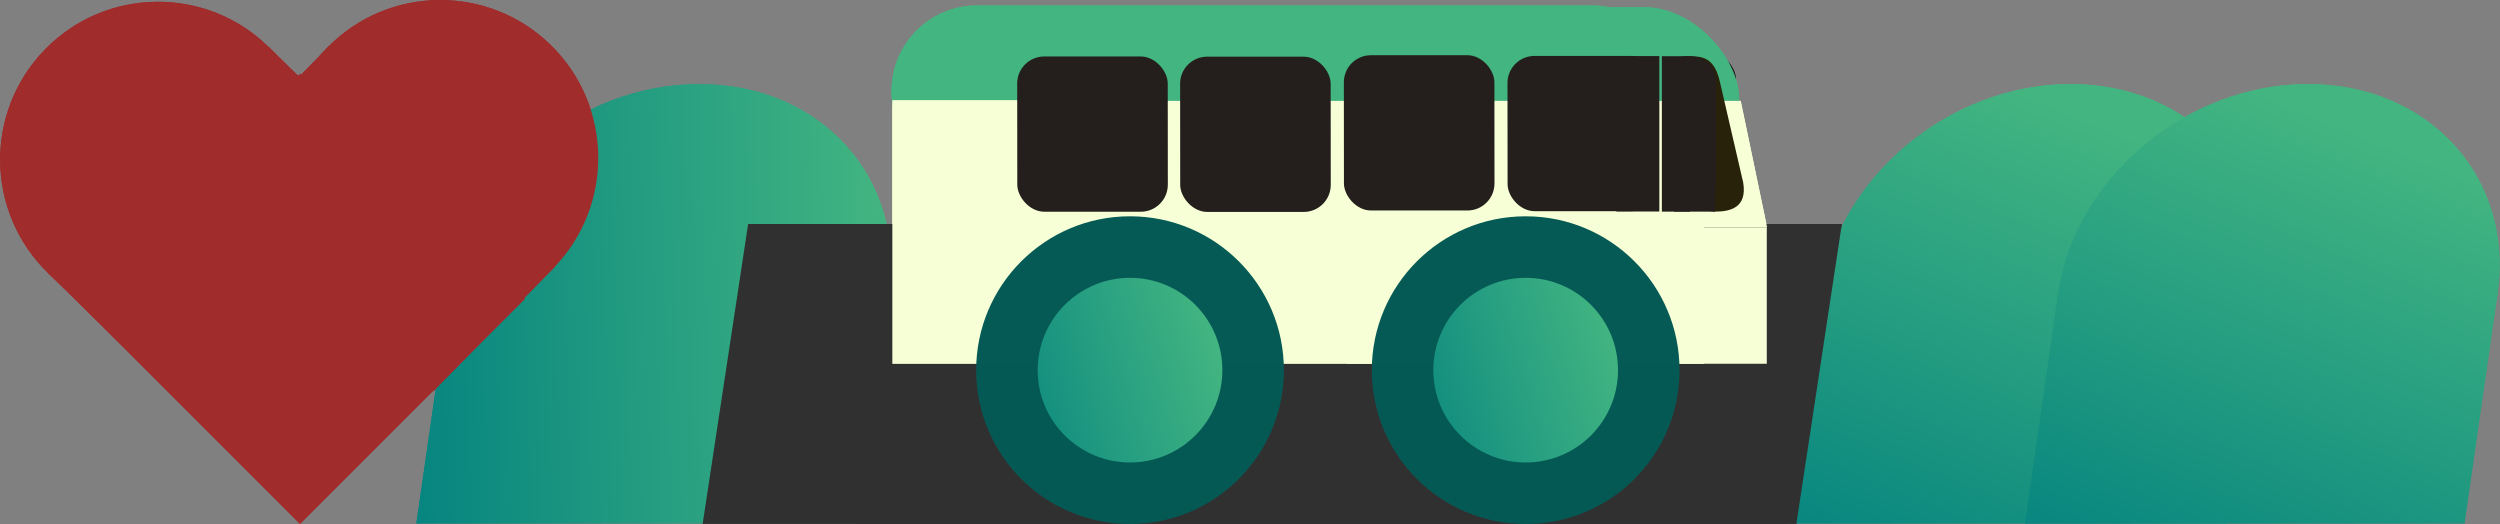<?xml version="1.0" encoding="UTF-8" standalone="no"?>
<svg
   xmlns:dc="http://purl.org/dc/elements/1.1/"
   xmlns:cc="http://creativecommons.org/ns#"
   xmlns:rdf="http://www.w3.org/1999/02/22-rdf-syntax-ns#"
   xmlns:svg="http://www.w3.org/2000/svg"
   xmlns="http://www.w3.org/2000/svg"
   xmlns:xlink="http://www.w3.org/1999/xlink"
   xmlns:sodipodi="http://sodipodi.sourceforge.net/DTD/sodipodi-0.dtd"
   xmlns:inkscape="http://www.inkscape.org/namespaces/inkscape"
   sodipodi:docname="vroom-logo.svg"
   inkscape:version="1.0alpha (9dee831, 2019-01-15)"
   id="svg2695"
   version="1.1"
   viewBox="0 0 150.502 31.551"
   height="31.551mm"
   width="150.502mm">
  <rect x="0" y="0" width="150.502" height="31.551" fill="#808080" stroke="none"/>
  <defs
     id="defs2689">
    <linearGradient
       inkscape:collect="always"
       xlink:href="#linearGradient2280"
       id="linearGradient2172"
       x1="85.891"
       y1="61.076"
       x2="117.025"
       y2="55.862"
       gradientUnits="userSpaceOnUse" />
    <linearGradient
       inkscape:collect="always"
       id="linearGradient2280">
      <stop
         style="stop-color:#008080;stop-opacity:1"
         offset="0"
         id="stop2276" />
      <stop
         style="stop-color:#43b581;stop-opacity:1"
         offset="1"
         id="stop2278" />
    </linearGradient>
    <linearGradient
       inkscape:collect="always"
       xlink:href="#linearGradient2280"
       id="linearGradient2174"
       x1="283.637"
       y1="150.385"
       x2="296.175"
       y2="119.402"
       gradientUnits="userSpaceOnUse" />
    <linearGradient
       inkscape:collect="always"
       xlink:href="#linearGradient2280"
       id="linearGradient2176"
       x1="65.322"
       y1="70.532"
       x2="78.677"
       y2="66.616"
       gradientUnits="userSpaceOnUse" />
    <linearGradient
       inkscape:collect="always"
       xlink:href="#linearGradient2280"
       id="linearGradient2178"
       x1="81.03"
       y1="69.491"
       x2="94.515"
       y2="65.514"
       gradientUnits="userSpaceOnUse"
       spreadMethod="repeat" />
    <linearGradient
       y2="119.402"
       x2="296.175"
       y1="150.385"
       x1="283.637"
       gradientUnits="userSpaceOnUse"
       id="linearGradient3415"
       xlink:href="#linearGradient2280"
       inkscape:collect="always" />
    <linearGradient
       y2="119.402"
       x2="296.175"
       y1="150.385"
       x1="283.637"
       gradientUnits="userSpaceOnUse"
       id="linearGradient3417"
       xlink:href="#linearGradient2280"
       inkscape:collect="always" />
    <linearGradient
       y2="119.402"
       x2="296.175"
       y1="150.385"
       x1="283.637"
       gradientUnits="userSpaceOnUse"
       id="linearGradient3419"
       xlink:href="#linearGradient2280"
       inkscape:collect="always" />
    <linearGradient
       y2="119.402"
       x2="296.175"
       y1="150.385"
       x1="283.637"
       gradientUnits="userSpaceOnUse"
       id="linearGradient3421"
       xlink:href="#linearGradient2280"
       inkscape:collect="always" />
    <linearGradient
       y2="119.402"
       x2="296.175"
       y1="150.385"
       x1="283.637"
       gradientUnits="userSpaceOnUse"
       id="linearGradient3423"
       xlink:href="#linearGradient2280"
       inkscape:collect="always" />
    <linearGradient
       y2="119.402"
       x2="296.175"
       y1="150.385"
       x1="283.637"
       gradientUnits="userSpaceOnUse"
       id="linearGradient3425"
       xlink:href="#linearGradient2280"
       inkscape:collect="always" />
    <linearGradient
       y2="55.862"
       x2="117.025"
       y1="61.076"
       x1="85.891"
       gradientUnits="userSpaceOnUse"
       id="linearGradient3427"
       xlink:href="#linearGradient2280"
       inkscape:collect="always" />
    <linearGradient
       y2="55.862"
       x2="117.025"
       y1="61.076"
       x1="85.891"
       gradientUnits="userSpaceOnUse"
       id="linearGradient3429"
       xlink:href="#linearGradient2280"
       inkscape:collect="always" />
    <linearGradient
       y2="55.862"
       x2="117.025"
       y1="61.076"
       x1="85.891"
       gradientUnits="userSpaceOnUse"
       id="linearGradient3521"
       xlink:href="#linearGradient2280"
       inkscape:collect="always" />
    <linearGradient
       y2="55.862"
       x2="117.025"
       y1="61.076"
       x1="85.891"
       gradientUnits="userSpaceOnUse"
       id="linearGradient3523"
       xlink:href="#linearGradient2280"
       inkscape:collect="always" />
    <linearGradient
       y2="55.862"
       x2="117.025"
       y1="61.076"
       x1="85.891"
       gradientUnits="userSpaceOnUse"
       id="linearGradient3525"
       xlink:href="#linearGradient2280"
       inkscape:collect="always" />
    <linearGradient
       y2="119.402"
       x2="296.175"
       y1="150.385"
       x1="283.637"
       gradientUnits="userSpaceOnUse"
       id="linearGradient3527"
       xlink:href="#linearGradient2280"
       inkscape:collect="always" />
    <linearGradient
       y2="119.402"
       x2="296.175"
       y1="150.385"
       x1="283.637"
       gradientUnits="userSpaceOnUse"
       id="linearGradient3529"
       xlink:href="#linearGradient2280"
       inkscape:collect="always" />
    <linearGradient
       y2="119.402"
       x2="296.175"
       y1="150.385"
       x1="283.637"
       gradientUnits="userSpaceOnUse"
       id="linearGradient3531"
       xlink:href="#linearGradient2280"
       inkscape:collect="always" />
    <linearGradient
       y2="119.402"
       x2="296.175"
       y1="150.385"
       x1="283.637"
       gradientUnits="userSpaceOnUse"
       id="linearGradient3533"
       xlink:href="#linearGradient2280"
       inkscape:collect="always" />
    <linearGradient
       y2="119.402"
       x2="296.175"
       y1="150.385"
       x1="283.637"
       gradientUnits="userSpaceOnUse"
       id="linearGradient3535"
       xlink:href="#linearGradient2280"
       inkscape:collect="always" />
    <linearGradient
       y2="119.402"
       x2="296.175"
       y1="150.385"
       x1="283.637"
       gradientUnits="userSpaceOnUse"
       id="linearGradient3537"
       xlink:href="#linearGradient2280"
       inkscape:collect="always" />
    <linearGradient
       y2="119.402"
       x2="296.175"
       y1="150.385"
       x1="283.637"
       gradientUnits="userSpaceOnUse"
       id="linearGradient3539"
       xlink:href="#linearGradient2280"
       inkscape:collect="always" />
    <linearGradient
       y2="66.616"
       x2="78.677"
       y1="70.532"
       x1="65.322"
       gradientUnits="userSpaceOnUse"
       id="linearGradient3541"
       xlink:href="#linearGradient2280"
       inkscape:collect="always" />
    <linearGradient
       spreadMethod="repeat"
       y2="65.514"
       x2="94.515"
       y1="69.491"
       x1="81.03"
       gradientUnits="userSpaceOnUse"
       id="linearGradient3543"
       xlink:href="#linearGradient2280"
       inkscape:collect="always" />
  </defs>
  <sodipodi:namedview
     inkscape:window-maximized="0"
     inkscape:window-y="0"
     inkscape:window-x="89"
     inkscape:window-height="868"
     inkscape:window-width="1403"
     fit-margin-bottom="0"
     fit-margin-right="0"
     fit-margin-left="0"
     fit-margin-top="0"
     showgrid="false"
     inkscape:document-rotation="0"
     inkscape:current-layer="layer1"
     inkscape:document-units="mm"
     inkscape:cy="-132.09536"
     inkscape:cx="267.75443"
     inkscape:zoom="0.98994949"
     inkscape:pageshadow="2"
     inkscape:pageopacity="0.0"
     borderopacity="1.0"
     bordercolor="#666666"
     pagecolor="#ffffff"
     id="base" />
  <g
     transform="translate(-26.802,-11.439)"
     id="layer1"
     inkscape:groupmode="layer"
     inkscape:label="Layer 1">
    <g
       inkscape:export-ydpi="97.461479"
       inkscape:export-xdpi="97.461479"
       transform="matrix(1,0,-0.137,0.952,-28.847,-21.283)"
       id="g1008-2-5"
       style="opacity:1;fill:url(#linearGradient3525);fill-opacity:1;stop-opacity:1">
      <ellipse
         style="fill:url(#linearGradient3521);fill-opacity:1;stroke-width:0.207;stroke-miterlimit:4;stroke-dasharray:none;stroke-dashoffset:0"
         id="path954-26-9"
         cx="103.188"
         cy="52.917"
         rx="13.228"
         ry="13.229" />
      <rect
         style="fill:url(#linearGradient3523);fill-opacity:1;stroke-width:0.2;stroke-miterlimit:4;stroke-dasharray:none;stroke-dashoffset:0"
         id="rect1004-1-8"
         width="26.458"
         height="14.552"
         x="89.958"
         y="52.917" />
    </g>
    <g
       style="fill:url(#linearGradient3539);fill-opacity:1"
       inkscape:export-ydpi="97.461479"
       inkscape:export-xdpi="97.461479"
       transform="translate(-143.03,-112.544)"
       id="g2268">
      <g
         transform="matrix(1,0,-0.137,0.952,196.733,91.261)"
         id="g1008-1-0-4"
         style="opacity:1;fill:url(#linearGradient3531);fill-opacity:1;stop-opacity:1">
        <ellipse
           style="fill:url(#linearGradient3527);fill-opacity:1;stroke-width:0.207;stroke-miterlimit:4;stroke-dasharray:none;stroke-dashoffset:0"
           id="path954-2-6-8"
           ry="13.229"
           rx="13.228"
           cy="52.917"
           cx="103.188" />
        <rect
           style="fill:url(#linearGradient3529);fill-opacity:1;stroke-width:0.2;stroke-miterlimit:4;stroke-dasharray:none;stroke-dashoffset:0"
           id="rect1004-7-1-1"
           width="26.458"
           height="14.552"
           x="89.958"
           y="52.917" />
      </g>
      <g
         style="opacity:1;fill:url(#linearGradient3537);fill-opacity:1;stop-opacity:1"
         id="g1008-1-9-59-0"
         transform="matrix(1,0,-0.137,0.952,211.021,91.261)">
        <ellipse
           id="path954-2-3-4-3"
           style="fill:url(#linearGradient3533);fill-opacity:1;stroke-width:0.207;stroke-miterlimit:4;stroke-dasharray:none;stroke-dashoffset:0"
           ry="13.229"
           rx="13.228"
           cy="52.917"
           cx="103.188" />
        <rect
           y="52.917"
           x="89.958"
           height="14.552"
           width="26.458"
           id="rect1004-7-6-9-0"
           style="fill:url(#linearGradient3535);fill-opacity:1;stroke-width:0.2;stroke-miterlimit:4;stroke-dasharray:none;stroke-dashoffset:0" />
      </g>
    </g>
    <rect
       inkscape:export-ydpi="97.461479"
       inkscape:export-xdpi="97.461479"
       y="25.202"
       x="75.621"
       height="18.251"
       width="65.843"
       id="rect1186-0-4"
       style="fill:#303030;fill-opacity:1;stroke:none;stroke-width:0.597;stroke-miterlimit:4;stroke-dasharray:none;stroke-dashoffset:0;stroke-opacity:1"
       transform="matrix(1,0,-0.15,0.989,0,0)" />
    <g
       inkscape:export-ydpi="97.461479"
       inkscape:export-xdpi="97.461479"
       transform="matrix(0.905,0,0,0.905,34.233,-30.59)"
       style="fill:#a02c2c;fill-opacity:1"
       id="g1371-9-4">
      <g
         style="opacity:1;fill:#a02c2c;fill-opacity:1;stop-opacity:1"
         id="g1008-7-6-2-1-4"
         transform="matrix(-0.555,0.568,0.568,0.555,29.514,-30.915)">
        <g
           id="g1111-1-28-7-4"
           style="fill:#a02c2c;fill-opacity:1">
          <ellipse
             ry="13.229"
             rx="13.228"
             cy="52.917"
             cx="103.188"
             id="path954-5-8-9-7-7"
             style="fill:#a02c2c;fill-opacity:1;stroke-width:0.207;stroke-miterlimit:4;stroke-dasharray:none;stroke-dashoffset:0" />
          <rect
             y="52.917"
             x="89.958"
             height="14.552"
             width="26.458"
             id="rect1004-3-7-7-1-6"
             style="fill:#a02c2c;fill-opacity:1;stroke-width:0.2;stroke-miterlimit:4;stroke-dasharray:none;stroke-dashoffset:0" />
        </g>
      </g>
      <g
         transform="matrix(-0.568,-0.555,-0.555,0.568,109.06,84.159)"
         id="g1008-7-6-2-3-1-3"
         style="opacity:1;fill:#a02c2c;fill-opacity:1;stop-opacity:1">
        <g
           style="fill:#a02c2c;fill-opacity:1"
           id="g1111-1-28-6-5-1">
          <ellipse
             style="fill:#a02c2c;fill-opacity:1;stroke-width:0.207;stroke-miterlimit:4;stroke-dasharray:none;stroke-dashoffset:0"
             id="path954-5-8-9-1-9-7"
             cx="103.188"
             cy="52.917"
             rx="13.228"
             ry="13.229" />
          <rect
             style="fill:#a02c2c;fill-opacity:1;stroke-width:0.2;stroke-miterlimit:4;stroke-dasharray:none;stroke-dashoffset:0"
             id="rect1004-3-7-7-2-7-5"
             width="26.458"
             height="14.552"
             x="89.944"
             y="52.735" />
        </g>
      </g>
      <rect
         y="28.012"
         x="44.619"
         height="21.167"
         width="21.167"
         id="rect1333-9-7-9"
         style="fill:#a02c2c;fill-opacity:1;stroke:none;stroke-width:0.267;stroke-miterlimit:4;stroke-dasharray:none;stroke-dashoffset:0;stroke-opacity:1"
         transform="rotate(45)" />
    </g>
    <g
       inkscape:export-ydpi="97.461479"
       inkscape:export-xdpi="97.461479"
       transform="translate(24.692,-34.245)"
       id="g1776-6-6">
      <path
         inkscape:connector-curvature="0"
         id="rect1514-73-2"
         d="m 60.938,46.013 h 36.981 c 2.859,0 5.161,2.302 5.161,5.161 v 2e-6 c 0,2.859 -2.302,5.161 -5.161,5.161 H 60.938 c -2.859,0 -5.161,-2.302 -5.161,-5.161 v -2e-6 c 0,-2.859 2.302,-5.161 5.161,-5.161 z"
         style="opacity:1;fill:#43b581;fill-opacity:1;stroke:none;stroke-width:0.19;stroke-miterlimit:4;stroke-dasharray:none;stroke-dashoffset:0;stroke-opacity:1;stop-opacity:1" />
      <path
         style="opacity:1;fill:#f6ffd5;fill-opacity:1;stroke:none;stroke-width:0.222;stroke-miterlimit:4;stroke-dasharray:none;stroke-dashoffset:0;stroke-opacity:1;stop-opacity:1"
         d="m 55.829,51.713 h 48.85 v 15.875 H 55.829 Z"
         id="rect1381-6-1"
         inkscape:connector-curvature="0" />
      <rect
         ry="1.63"
         y="48.841"
         x="93.257"
         height="9.347"
         width="13.357"
         id="rect1516-4-5-7"
         style="fill:#241f1c;fill-opacity:1;stroke:none;stroke-width:0.239;stroke-miterlimit:4;stroke-dasharray:none;stroke-dashoffset:0;stroke-opacity:1" />
      <rect
         ry="5.146"
         y="46.353"
         x="58.563"
         height="10.291"
         width="43.07"
         id="rect1514-7-6-8"
         style="fill:#43b581;fill-opacity:1;stroke:none;stroke-width:0.181;stroke-miterlimit:4;stroke-dasharray:none;stroke-dashoffset:0;stroke-opacity:1"
         transform="matrix(1,0,0.1,0.995,0,0)" />
      <g
         style="fill:#f6ffd5;fill-opacity:1"
         id="g1432-8-3-5"
         transform="matrix(0.82,0,0.101,0.484,13.485,28.697)">
        <path
           inkscape:connector-curvature="0"
           id="rect1381-4-9-7"
           d="M 55.559,47.641 H 108.054 V 63.39 H 55.559 Z"
           style="fill:#f6ffd5;fill-opacity:1;stroke:none;stroke-width:0.229;stroke-miterlimit:4;stroke-dasharray:none;stroke-dashoffset:0;stroke-opacity:1" />
      </g>
      <g
         transform="matrix(0.482,0,0,0.517,56.429,34.753)"
         style="fill:#f6ffd5;fill-opacity:1"
         id="g1432-5-4-4">
        <path
           inkscape:connector-curvature="0"
           id="rect1381-0-81-1"
           d="m 55.562,47.625 h 52.411 V 63.5 H 55.562 Z"
           style="fill:#f6ffd5;fill-opacity:1;stroke:none;stroke-width:0.23;stroke-miterlimit:4;stroke-dasharray:none;stroke-dashoffset:0;stroke-opacity:1" />
      </g>
      <path
         style="font-variation-settings:normal;opacity:1;vector-effect:none;fill:#28220b;fill-opacity:1;stroke:none;stroke-width:0.28;stroke-linecap:butt;stroke-linejoin:miter;stroke-miterlimit:4;stroke-dasharray:none;stroke-dashoffset:0;stroke-opacity:1;stop-color:#000000;stop-opacity:1"
         d="m 103.679,49.066 c 0.88,0 1.617,0.02 1.967,1.529 l 1.408,6.089 c 0.247,1.529 -0.815,1.74 -1.695,1.74 -0.88,0 -1.273,-0.838 -1.483,-1.74 l -1.412,-6.088 c -0.209,-0.903 0.335,-1.531 1.215,-1.531 z"
         id="rect1516-29-8"
         inkscape:connector-curvature="0"
         sodipodi:nodetypes="sccsccs" />
      <rect
         style="fill:#241f1c;fill-opacity:1;stroke:none;stroke-width:0.251;stroke-miterlimit:4;stroke-dasharray:none;stroke-dashoffset:0;stroke-opacity:1"
         id="rect1516-3-6-3-5"
         width="9.063"
         height="9.348"
         x="92.819"
         y="49.05"
         ry="1.63"
         transform="skewX(0.049)" />
      <path
         inkscape:connector-curvature="0"
         id="rect1516-2-9-9"
         d="m 103.822,49.066 c 0.88,0 1.589,0.616 1.589,1.519 l 10e-4,6.088 c 1.7e-4,0.903 -0.708,1.63 -1.589,1.63 -0.88,0 -1.589,-0.727 -1.589,-1.63 l -10e-4,-6.088 c -1.8e-4,-0.903 0.708,-1.519 1.589,-1.519 z"
         style="font-variation-settings:normal;opacity:1;vector-effect:none;fill:#241f1c;fill-opacity:1;stroke:none;stroke-width:0.28;stroke-linecap:butt;stroke-linejoin:miter;stroke-miterlimit:4;stroke-dasharray:none;stroke-dashoffset:0;stroke-opacity:1;stop-color:#000000;stop-opacity:1"
         sodipodi:nodetypes="sccsccs" />
      <rect
         transform="skewX(0.049)"
         ry="1.63"
         y="49.008"
         x="82.968"
         height="9.348"
         width="9.063"
         id="rect1516-3-6-6-0-7"
         style="fill:#241f1c;fill-opacity:1;stroke:none;stroke-width:0.251;stroke-miterlimit:4;stroke-dasharray:none;stroke-dashoffset:0;stroke-opacity:1" />
      <rect
         style="font-variation-settings:normal;opacity:1;vector-effect:none;fill:#241f1c;fill-opacity:1;stroke:none;stroke-width:0.283;stroke-linecap:butt;stroke-linejoin:miter;stroke-miterlimit:4;stroke-dasharray:none;stroke-dashoffset:0;stroke-opacity:1;stop-color:#000000;stop-opacity:1"
         id="rect1663-8-5"
         width="2.588"
         height="9.358"
         x="99.415"
         y="49.059"
         ry="0" />
      <rect
         ry="0"
         y="49.067"
         x="102.155"
         height="9.358"
         width="1.689"
         id="rect1663-1-8-3"
         style="font-variation-settings:normal;opacity:1;vector-effect:none;fill:#241f1c;fill-opacity:1;stroke:none;stroke-width:0.228;stroke-linecap:butt;stroke-linejoin:miter;stroke-miterlimit:4;stroke-dasharray:none;stroke-dashoffset:0;stroke-opacity:1;stop-color:#000000;stop-opacity:1" />
      <rect
         style="font-variation-settings:normal;opacity:1;vector-effect:none;fill:#241f1c;fill-opacity:1;stroke:none;stroke-width:0.228;stroke-linecap:butt;stroke-linejoin:miter;stroke-miterlimit:4;stroke-dasharray:none;stroke-dashoffset:0;stroke-opacity:1;stop-color:#000000;stop-opacity:1"
         id="rect1663-1-5-50-8"
         width="1.685"
         height="2.465"
         x="-58.425"
         y="102.893"
         ry="0"
         transform="rotate(-90)" />
      <rect
         style="fill:#241f1c;fill-opacity:1;stroke:none;stroke-width:0.251;stroke-miterlimit:4;stroke-dasharray:none;stroke-dashoffset:0;stroke-opacity:1"
         id="rect1516-3-6-6-5-9-8"
         width="9.063"
         height="9.348"
         x="73.111"
         y="49.095"
         ry="1.63"
         transform="skewX(0.049)" />
      <rect
         style="fill:#241f1c;fill-opacity:1;stroke:none;stroke-width:0.251;stroke-miterlimit:4;stroke-dasharray:none;stroke-dashoffset:0;stroke-opacity:1"
         id="rect1516-3-6-6-4-6-3"
         width="9.063"
         height="9.348"
         x="63.303"
         y="49.083"
         ry="1.63"
         transform="skewX(0.049)" />
    </g>
    <g
       inkscape:export-ydpi="97.461479"
       inkscape:export-xdpi="97.461479"
       transform="matrix(1.167,0,0,1.167,8.993,-43.47)"
       id="g1379-3-1">
      <circle
         style="fill:#16171a;fill-opacity:0.941;stroke:none;stroke-width:0.12;stroke-miterlimit:4;stroke-dasharray:none;stroke-dashoffset:0;stroke-opacity:1"
         id="path1127-8-8"
         cx="73.554"
         cy="66.146"
         r="7.937" />
      <circle
         r="4.763"
         cy="66.146"
         cx="73.554"
         id="path954-6-5-9"
         style="fill:url(#linearGradient3541);fill-opacity:1;stroke-width:0.075;stroke-miterlimit:4;stroke-dasharray:none;stroke-dashoffset:0" />
    </g>
    <g
       inkscape:export-ydpi="97.461479"
       inkscape:export-xdpi="97.461479"
       transform="matrix(1.167,0,0,1.167,14.285,-43.47)"
       id="g1375-6-6">
      <circle
         r="7.937"
         cy="66.146"
         cx="89.429"
         id="path1127-0-1-4"
         style="fill:#16171a;fill-opacity:0.941;stroke:none;stroke-width:0.12;stroke-miterlimit:4;stroke-dasharray:none;stroke-dashoffset:0;stroke-opacity:1" />
      <circle
         style="fill:url(#linearGradient3543);fill-opacity:1;stroke-width:0.075;stroke-miterlimit:4;stroke-dasharray:none;stroke-dashoffset:0"
         id="path954-6-2-1-3"
         cx="89.429"
         cy="66.146"
         r="4.763" />
    </g>
    <g
       style="opacity:1;fill:url(#linearGradient2172);fill-opacity:1;stop-opacity:1"
       id="g3435"
       transform="matrix(1,0,-0.137,0.952,-28.847,-21.283)"
       inkscape:export-xdpi="97.461479"
       inkscape:export-ydpi="97.461479">
      <ellipse
         ry="13.229"
         rx="13.228"
         cy="52.917"
         cx="103.188"
         id="ellipse3431"
         style="fill:url(#linearGradient3427);fill-opacity:1;stroke-width:0.207;stroke-miterlimit:4;stroke-dasharray:none;stroke-dashoffset:0" />
      <rect
         y="52.917"
         x="89.958"
         height="14.552"
         width="26.458"
         id="rect3433"
         style="fill:url(#linearGradient3429);fill-opacity:1;stroke-width:0.2;stroke-miterlimit:4;stroke-dasharray:none;stroke-dashoffset:0" />
    </g>
    <g
       id="g3449"
       transform="translate(-143.03,-112.544)"
       inkscape:export-xdpi="97.461479"
       inkscape:export-ydpi="97.461479"
       style="fill:url(#linearGradient2174);fill-opacity:1">
      <g
         style="opacity:1;fill:url(#linearGradient3419);fill-opacity:1;stop-opacity:1"
         id="g3441"
         transform="matrix(1,0,-0.137,0.952,196.733,91.261)">
        <ellipse
           cx="103.188"
           cy="52.917"
           rx="13.228"
           ry="13.229"
           id="ellipse3437"
           style="fill:url(#linearGradient3415);fill-opacity:1;stroke-width:0.207;stroke-miterlimit:4;stroke-dasharray:none;stroke-dashoffset:0" />
        <rect
           y="52.917"
           x="89.958"
           height="14.552"
           width="26.458"
           id="rect3439"
           style="fill:url(#linearGradient3417);fill-opacity:1;stroke-width:0.2;stroke-miterlimit:4;stroke-dasharray:none;stroke-dashoffset:0" />
      </g>
      <g
         transform="matrix(1,0,-0.137,0.952,211.021,91.261)"
         id="g3447"
         style="opacity:1;fill:url(#linearGradient3425);fill-opacity:1;stop-opacity:1">
        <ellipse
           cx="103.188"
           cy="52.917"
           rx="13.228"
           ry="13.229"
           style="fill:url(#linearGradient3421);fill-opacity:1;stroke-width:0.207;stroke-miterlimit:4;stroke-dasharray:none;stroke-dashoffset:0"
           id="ellipse3443" />
        <rect
           style="fill:url(#linearGradient3423);fill-opacity:1;stroke-width:0.2;stroke-miterlimit:4;stroke-dasharray:none;stroke-dashoffset:0"
           id="rect3445"
           width="26.458"
           height="14.552"
           x="89.958"
           y="52.917" />
      </g>
    </g>
    <rect
       transform="matrix(1,0,-0.15,0.989,0,0)"
       style="fill:#303030;fill-opacity:1;stroke:none;stroke-width:0.597;stroke-miterlimit:4;stroke-dasharray:none;stroke-dashoffset:0;stroke-opacity:1"
       id="rect3451"
       width="65.843"
       height="18.251"
       x="75.621"
       y="25.202"
       inkscape:export-xdpi="97.461479"
       inkscape:export-ydpi="97.461479" />
    <g
       id="g3471"
       style="fill:#a02c2c;fill-opacity:1"
       transform="matrix(0.905,0,0,0.905,34.233,-30.59)"
       inkscape:export-xdpi="97.461479"
       inkscape:export-ydpi="97.461479">
      <g
         transform="matrix(-0.555,0.568,0.568,0.555,29.514,-30.915)"
         id="g3459"
         style="opacity:1;fill:#a02c2c;fill-opacity:1;stop-opacity:1">
        <g
           style="fill:#a02c2c;fill-opacity:1"
           id="g3457">
          <ellipse
             style="fill:#a02c2c;fill-opacity:1;stroke-width:0.207;stroke-miterlimit:4;stroke-dasharray:none;stroke-dashoffset:0"
             id="ellipse3453"
             cx="103.188"
             cy="52.917"
             rx="13.228"
             ry="13.229" />
          <rect
             style="fill:#a02c2c;fill-opacity:1;stroke-width:0.2;stroke-miterlimit:4;stroke-dasharray:none;stroke-dashoffset:0"
             id="rect3455"
             width="26.458"
             height="14.552"
             x="89.958"
             y="52.917" />
        </g>
      </g>
      <g
         style="opacity:1;fill:#a02c2c;fill-opacity:1;stop-opacity:1"
         id="g3467"
         transform="matrix(-0.568,-0.555,-0.555,0.568,109.06,84.159)">
        <g
           id="g3465"
           style="fill:#a02c2c;fill-opacity:1">
          <ellipse
             ry="13.229"
             rx="13.228"
             cy="52.917"
             cx="103.188"
             id="ellipse3461"
             style="fill:#a02c2c;fill-opacity:1;stroke-width:0.207;stroke-miterlimit:4;stroke-dasharray:none;stroke-dashoffset:0" />
          <rect
             y="52.735"
             x="89.944"
             height="14.552"
             width="26.458"
             id="rect3463"
             style="fill:#a02c2c;fill-opacity:1;stroke-width:0.2;stroke-miterlimit:4;stroke-dasharray:none;stroke-dashoffset:0" />
        </g>
      </g>
      <rect
         transform="rotate(45)"
         style="fill:#a02c2c;fill-opacity:1;stroke:none;stroke-width:0.267;stroke-miterlimit:4;stroke-dasharray:none;stroke-dashoffset:0;stroke-opacity:1"
         id="rect3469"
         width="21.167"
         height="21.167"
         x="44.619"
         y="28.012" />
    </g>
    <g
       id="g3507"
       transform="translate(24.692,-34.245)"
       inkscape:export-xdpi="97.461479"
       inkscape:export-ydpi="97.461479">
      <path
         style="opacity:1;fill:#43b581;fill-opacity:1;stroke:none;stroke-width:0.19;stroke-miterlimit:4;stroke-dasharray:none;stroke-dashoffset:0;stroke-opacity:1;stop-opacity:1"
         d="m 60.938,46.013 h 36.981 c 2.859,0 5.161,2.302 5.161,5.161 v 2e-6 c 0,2.859 -2.302,5.161 -5.161,5.161 H 60.938 c -2.859,0 -5.161,-2.302 -5.161,-5.161 v -2e-6 c 0,-2.859 2.302,-5.161 5.161,-5.161 z"
         id="path3473"
         inkscape:connector-curvature="0" />
      <path
         inkscape:connector-curvature="0"
         id="path3475"
         d="m 55.829,51.713 h 48.85 v 15.875 H 55.829 Z"
         style="opacity:1;fill:#f6ffd5;fill-opacity:1;stroke:none;stroke-width:0.222;stroke-miterlimit:4;stroke-dasharray:none;stroke-dashoffset:0;stroke-opacity:1;stop-opacity:1" />
      <rect
         style="fill:#241f1c;fill-opacity:1;stroke:none;stroke-width:0.239;stroke-miterlimit:4;stroke-dasharray:none;stroke-dashoffset:0;stroke-opacity:1"
         id="rect3477"
         width="13.357"
         height="9.347"
         x="93.257"
         y="48.841"
         ry="1.63" />
      <rect
         transform="matrix(1,0,0.1,0.995,0,0)"
         style="fill:#43b581;fill-opacity:1;stroke:none;stroke-width:0.181;stroke-miterlimit:4;stroke-dasharray:none;stroke-dashoffset:0;stroke-opacity:1"
         id="rect3479"
         width="43.07"
         height="10.291"
         x="58.563"
         y="46.353"
         ry="5.146" />
      <g
         transform="matrix(0.82,0,0.101,0.484,13.485,28.697)"
         id="g3483"
         style="fill:#f6ffd5;fill-opacity:1">
        <path
           style="fill:#f6ffd5;fill-opacity:1;stroke:none;stroke-width:0.229;stroke-miterlimit:4;stroke-dasharray:none;stroke-dashoffset:0;stroke-opacity:1"
           d="M 55.559,47.641 H 108.054 V 63.39 H 55.559 Z"
           id="path3481"
           inkscape:connector-curvature="0" />
      </g>
      <g
         id="g3487"
         style="fill:#f6ffd5;fill-opacity:1"
         transform="matrix(0.482,0,0,0.517,56.429,34.753)">
        <path
           style="fill:#f6ffd5;fill-opacity:1;stroke:none;stroke-width:0.23;stroke-miterlimit:4;stroke-dasharray:none;stroke-dashoffset:0;stroke-opacity:1"
           d="m 55.562,47.625 h 52.411 V 63.5 H 55.562 Z"
           id="path3485"
           inkscape:connector-curvature="0" />
      </g>
      <path
         sodipodi:nodetypes="sccsccs"
         inkscape:connector-curvature="0"
         id="path3489"
         d="m 103.679,49.066 c 0.88,0 1.617,0.02 1.967,1.529 l 1.408,6.089 c 0.247,1.529 -0.815,1.74 -1.695,1.74 -0.88,0 -1.273,-0.838 -1.483,-1.74 l -1.412,-6.088 c -0.209,-0.903 0.335,-1.531 1.215,-1.531 z"
         style="font-variation-settings:normal;opacity:1;vector-effect:none;fill:#28220b;fill-opacity:1;stroke:none;stroke-width:0.28;stroke-linecap:butt;stroke-linejoin:miter;stroke-miterlimit:4;stroke-dasharray:none;stroke-dashoffset:0;stroke-opacity:1;stop-color:#000000;stop-opacity:1" />
      <rect
         transform="skewX(0.049)"
         ry="1.63"
         y="49.05"
         x="92.819"
         height="9.348"
         width="9.063"
         id="rect3491"
         style="fill:#241f1c;fill-opacity:1;stroke:none;stroke-width:0.251;stroke-miterlimit:4;stroke-dasharray:none;stroke-dashoffset:0;stroke-opacity:1" />
      <path
         sodipodi:nodetypes="sccsccs"
         style="font-variation-settings:normal;opacity:1;vector-effect:none;fill:#241f1c;fill-opacity:1;stroke:none;stroke-width:0.28;stroke-linecap:butt;stroke-linejoin:miter;stroke-miterlimit:4;stroke-dasharray:none;stroke-dashoffset:0;stroke-opacity:1;stop-color:#000000;stop-opacity:1"
         d="m 103.822,49.066 c 0.88,0 1.589,0.616 1.589,1.519 l 10e-4,6.088 c 1.7e-4,0.903 -0.708,1.63 -1.589,1.63 -0.88,0 -1.589,-0.727 -1.589,-1.63 l -10e-4,-6.088 c -1.8e-4,-0.903 0.708,-1.519 1.589,-1.519 z"
         id="path3493"
         inkscape:connector-curvature="0" />
      <rect
         style="fill:#241f1c;fill-opacity:1;stroke:none;stroke-width:0.251;stroke-miterlimit:4;stroke-dasharray:none;stroke-dashoffset:0;stroke-opacity:1"
         id="rect3495"
         width="9.063"
         height="9.348"
         x="82.968"
         y="49.008"
         ry="1.63"
         transform="skewX(0.049)" />
      <rect
         ry="0"
         y="49.059"
         x="99.415"
         height="9.358"
         width="2.588"
         id="rect3497"
         style="font-variation-settings:normal;opacity:1;vector-effect:none;fill:#241f1c;fill-opacity:1;stroke:none;stroke-width:0.283;stroke-linecap:butt;stroke-linejoin:miter;stroke-miterlimit:4;stroke-dasharray:none;stroke-dashoffset:0;stroke-opacity:1;stop-color:#000000;stop-opacity:1" />
      <rect
         style="font-variation-settings:normal;opacity:1;vector-effect:none;fill:#241f1c;fill-opacity:1;stroke:none;stroke-width:0.228;stroke-linecap:butt;stroke-linejoin:miter;stroke-miterlimit:4;stroke-dasharray:none;stroke-dashoffset:0;stroke-opacity:1;stop-color:#000000;stop-opacity:1"
         id="rect3499"
         width="1.689"
         height="9.358"
         x="102.155"
         y="49.067"
         ry="0" />
      <rect
         transform="rotate(-90)"
         ry="0"
         y="102.893"
         x="-58.425"
         height="2.465"
         width="1.685"
         id="rect3501"
         style="font-variation-settings:normal;opacity:1;vector-effect:none;fill:#241f1c;fill-opacity:1;stroke:none;stroke-width:0.228;stroke-linecap:butt;stroke-linejoin:miter;stroke-miterlimit:4;stroke-dasharray:none;stroke-dashoffset:0;stroke-opacity:1;stop-color:#000000;stop-opacity:1" />
      <rect
         transform="skewX(0.049)"
         ry="1.63"
         y="49.095"
         x="73.111"
         height="9.348"
         width="9.063"
         id="rect3503"
         style="fill:#241f1c;fill-opacity:1;stroke:none;stroke-width:0.251;stroke-miterlimit:4;stroke-dasharray:none;stroke-dashoffset:0;stroke-opacity:1" />
      <rect
         transform="skewX(0.049)"
         ry="1.63"
         y="49.083"
         x="63.303"
         height="9.348"
         width="9.063"
         id="rect3505"
         style="fill:#241f1c;fill-opacity:1;stroke:none;stroke-width:0.251;stroke-miterlimit:4;stroke-dasharray:none;stroke-dashoffset:0;stroke-opacity:1" />
    </g>
    <g
       id="g3513"
       transform="matrix(1.167,0,0,1.167,8.993,-43.47)"
       inkscape:export-xdpi="97.461479"
       inkscape:export-ydpi="97.461479">
      <circle
         r="7.937"
         cy="66.146"
         cx="73.554"
         id="circle3509"
         style="fill:#055a55;fill-opacity:0.996;stroke:none;stroke-width:0.12;stroke-miterlimit:4;stroke-dasharray:none;stroke-dashoffset:0;stroke-opacity:1" />
      <circle
         style="fill:url(#linearGradient2176);fill-opacity:1;stroke-width:0.075;stroke-miterlimit:4;stroke-dasharray:none;stroke-dashoffset:0"
         id="circle3511"
         cx="73.554"
         cy="66.146"
         r="4.763" />
    </g>
    <g
       id="g3519"
       transform="matrix(1.167,0,0,1.167,14.285,-43.47)"
       inkscape:export-xdpi="97.461479"
       inkscape:export-ydpi="97.461479">
      <circle
         style="fill:#055a55;fill-opacity:0.996;stroke:none;stroke-width:0.12;stroke-miterlimit:4;stroke-dasharray:none;stroke-dashoffset:0;stroke-opacity:1"
         id="circle3515"
         cx="89.429"
         cy="66.146"
         r="7.937" />
      <circle
         r="4.763"
         cy="66.146"
         cx="89.429"
         id="circle3517"
         style="fill:url(#linearGradient2178);fill-opacity:1;stroke-width:0.075;stroke-miterlimit:4;stroke-dasharray:none;stroke-dashoffset:0" />
    </g>
  </g>
</svg>
